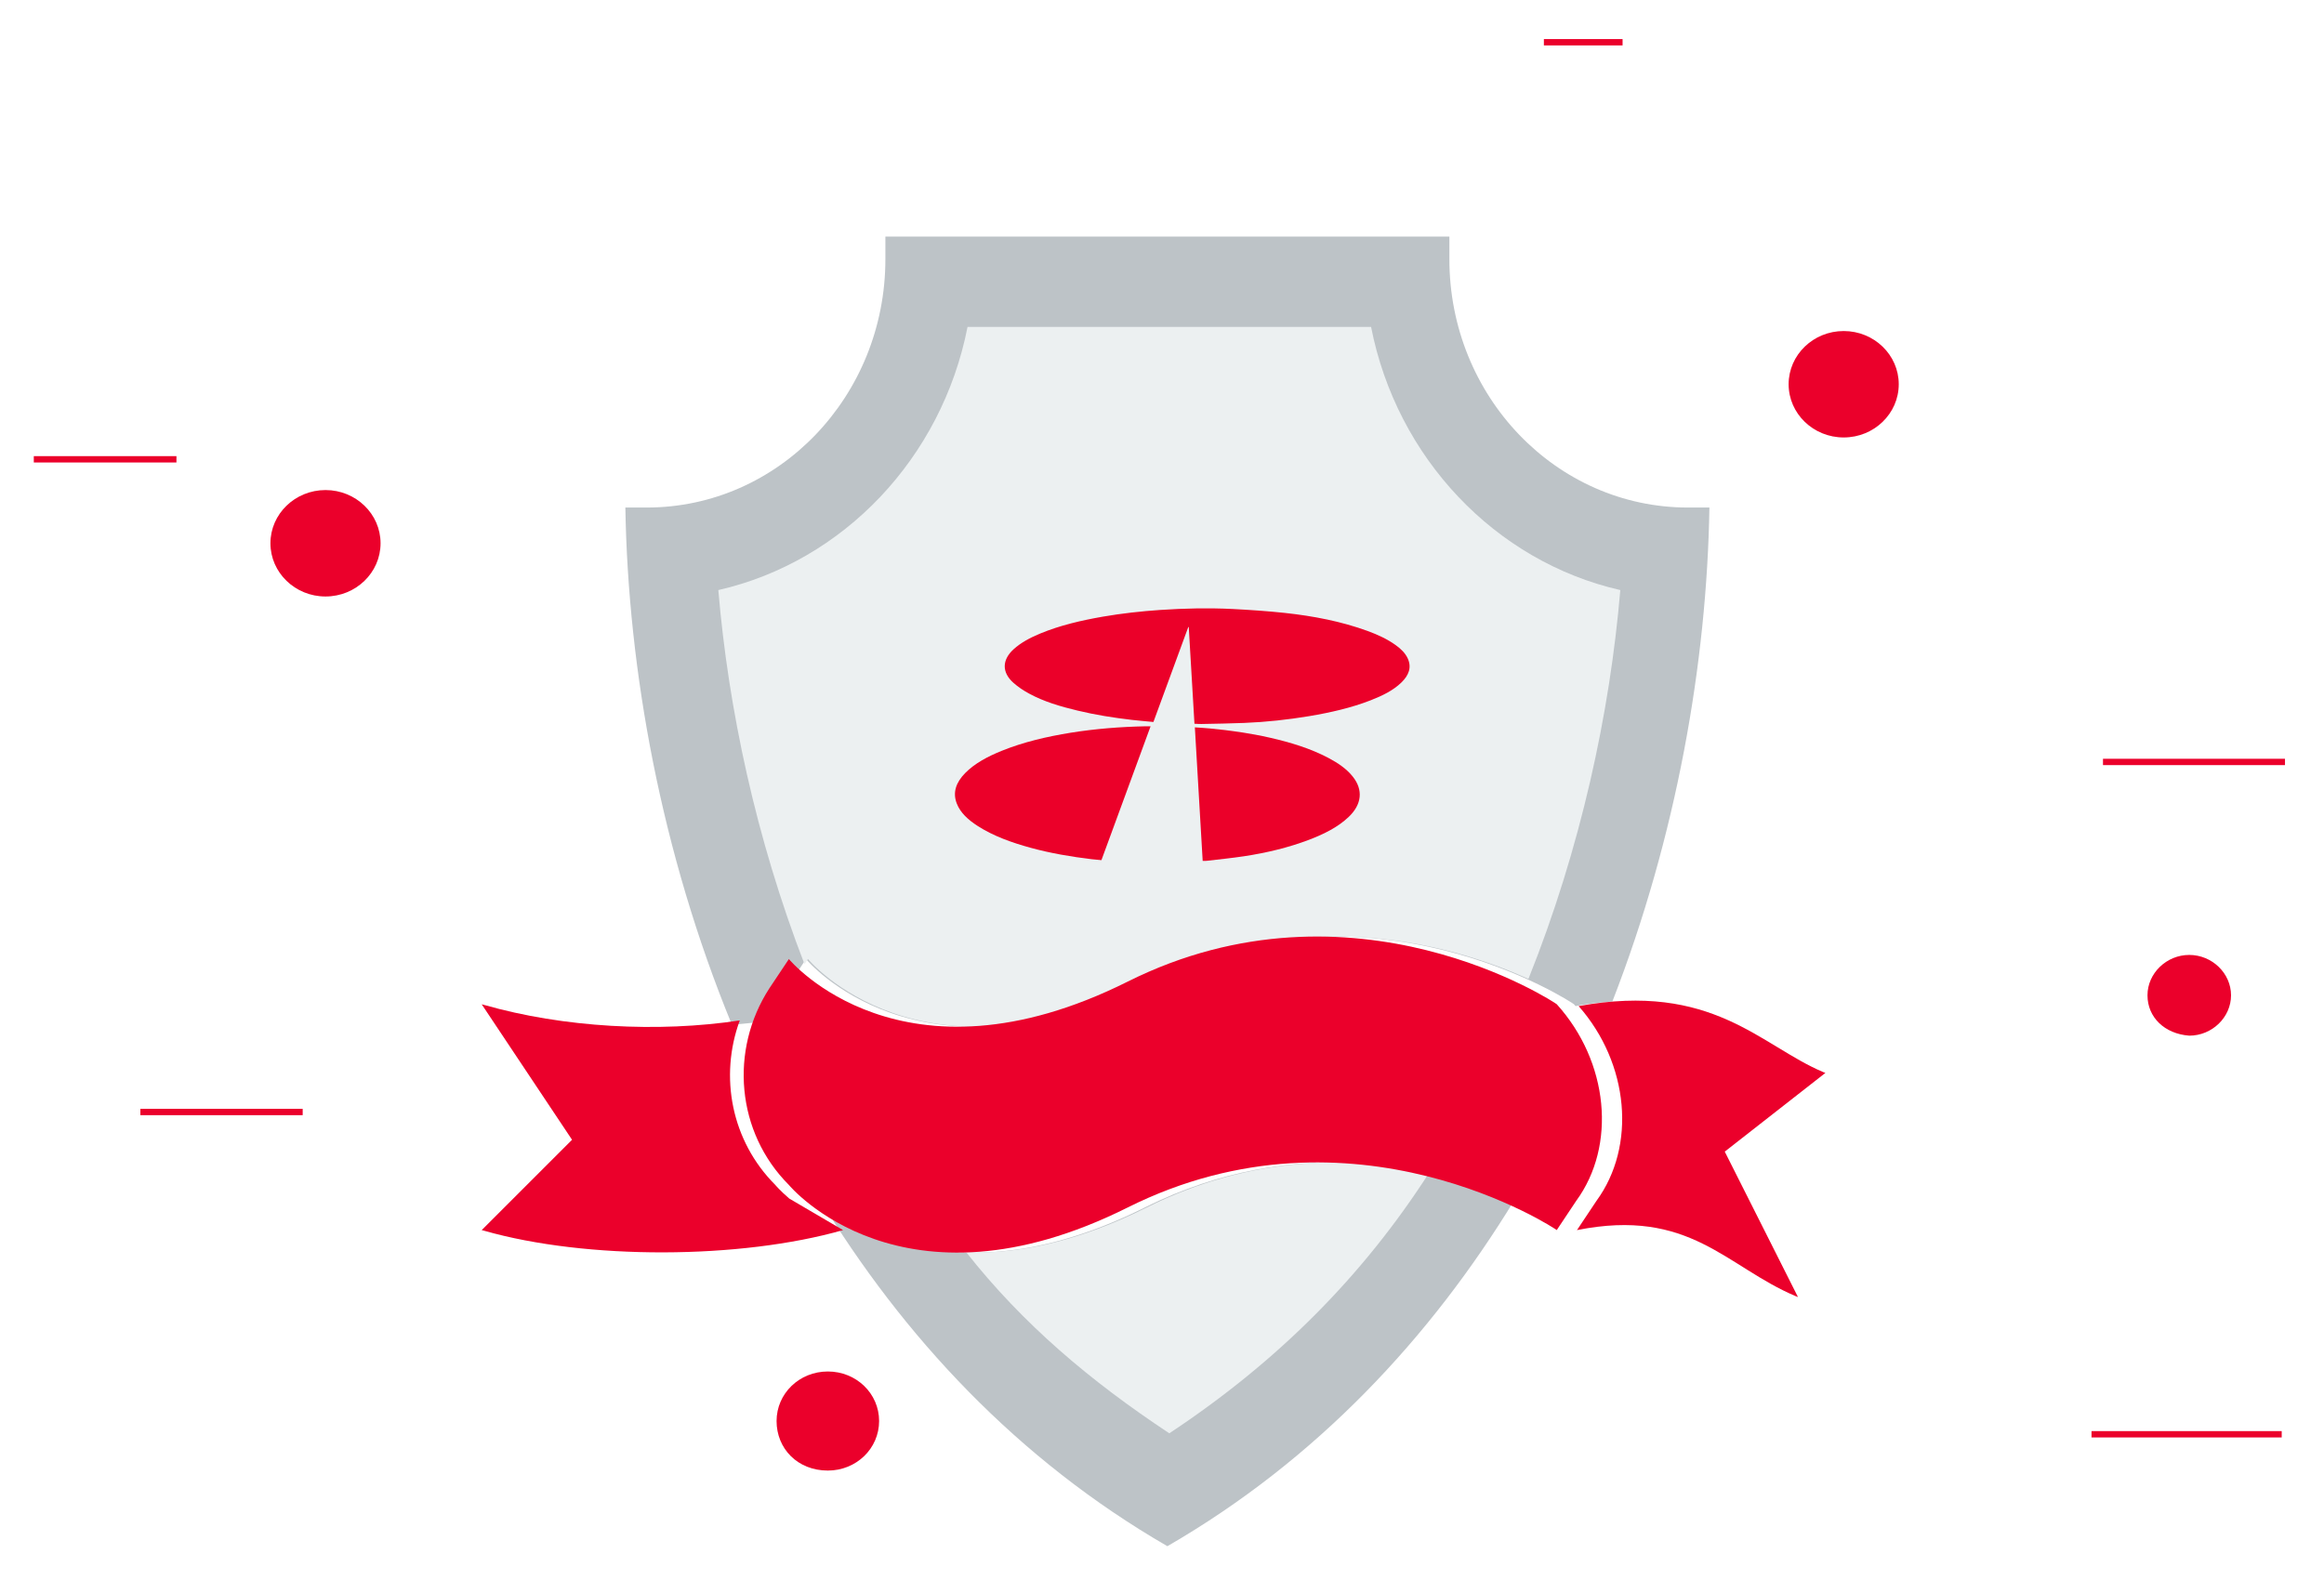 <svg width="275" height="187" viewBox="0 0 275 187" fill="none" xmlns="http://www.w3.org/2000/svg">
<g filter="url(#filter0_d)">
<path d="M135.464 138.911C113.828 149.729 101.011 141.356 96.869 137.716C106.859 154.181 120.411 168.749 138.137 179C155.767 168.805 169.26 154.339 179.233 137.984C170.187 134.194 153.458 129.913 135.464 138.911Z" fill="#BDC3C7"/>
</g>
<g filter="url(#filter1_d)">
<path d="M91.203 116.744C91.673 115.439 92.293 114.173 93.07 112.973L95.377 109.507C95.465 109.616 108.739 125.541 135.463 112.179C162.187 98.817 186.153 114.742 186.242 114.852L186.436 115.074C187.992 114.79 189.419 114.633 190.79 114.537C198.401 94.98 201.974 74.416 202.276 56.07H199.74C184.146 56.07 171.506 42.911 171.506 26.673V24H138.135H104.768V26.672C104.768 42.91 92.127 56.069 76.534 56.069H74C74.315 75.276 78.233 96.914 86.609 117.283C88.156 117.155 89.69 116.997 91.176 116.77L91.203 116.744Z" fill="#BDC3C7"/>
</g>
<g filter="url(#filter2_d)">
<path d="M216 122.985L215.733 122.881C208.293 119.735 202.664 112.186 186.801 115.075C192.782 121.873 193.651 131.649 188.91 138.127L186.604 141.588C199.966 138.916 204.228 145.915 212.488 149.408L212.756 149.512L204.092 132.299L216 122.985Z" fill="#EB002B"/>
</g>
<g filter="url(#filter3_d)">
<path d="M91.742 136.243C86.543 131.045 85.095 123.426 87.538 116.771C77.877 118.238 66.666 117.618 57.278 114.935L57 114.863L67.69 130.898L57 141.587L57.278 141.66C69.413 145.126 87.623 145.053 99.758 141.587L93.393 137.854C92.313 136.924 91.757 136.264 91.742 136.243Z" fill="#EB002B"/>
</g>
<g filter="url(#filter4_d)">
<path d="M95.607 109.507C95.695 109.616 108.969 125.541 135.693 112.179C154.657 102.698 172.222 107.962 180.86 111.859C187.054 96.401 190.507 80.356 191.731 65.837C176.923 62.462 165.274 50.187 162.241 34.69H114.49C111.457 50.187 99.808 62.462 85 65.837C86.178 79.814 89.436 95.202 95.198 110.119L95.607 109.507Z" fill="#ECF0F1"/>
</g>
<g filter="url(#filter5_d)">
<path d="M135.693 138.911C127.229 143.141 120.115 144.432 114.343 144.221C121.037 152.703 128.969 159.419 138.365 165.638C151.145 157.179 161.26 147.04 169.143 134.753C160.023 132.818 148.16 132.676 135.693 138.911Z" fill="#ECF0F1"/>
</g>
<g filter="url(#filter6_d)">
<path d="M93.349 136.243C87.133 130.027 86.296 120.302 91.04 112.971L93.349 109.508C93.437 109.615 106.711 125.542 133.435 112.18C160.159 98.818 184.123 114.743 184.211 114.853C190.36 121.659 191.306 131.577 186.517 138.122L184.211 141.585C184.123 141.476 160.159 125.55 133.435 138.913C106.711 152.275 93.437 136.352 93.349 136.243Z" fill="#EB002B"/>
</g>
<g filter="url(#filter7_d)">
<path d="M166.578 73.927C166.291 73.303 165.771 72.794 165.158 72.356C164.173 71.645 163.037 71.121 161.838 70.681C158.717 69.543 155.409 68.906 152.018 68.54C149.977 68.322 147.915 68.184 145.859 68.077C142.999 67.936 140.14 67.998 137.29 68.19C135.011 68.346 132.745 68.596 130.511 68.982C127.948 69.43 125.438 70.009 123.099 70.978C121.912 71.469 120.807 72.047 119.927 72.854C118.563 74.103 118.531 75.578 119.918 76.813C120.461 77.295 121.101 77.725 121.769 78.086C123.52 79.043 125.495 79.621 127.517 80.103C129.622 80.611 131.777 80.952 133.954 81.204C134.787 81.298 135.625 81.368 136.485 81.449C137.866 77.684 139.239 73.945 140.613 70.205C140.628 70.214 140.647 70.217 140.666 70.221C140.89 74.027 141.113 77.83 141.34 81.657C141.64 81.669 141.901 81.695 142.162 81.688C143.851 81.653 145.539 81.631 147.222 81.562C149.812 81.46 152.384 81.179 154.922 80.757C157.429 80.336 159.882 79.781 162.193 78.883C163.56 78.346 164.855 77.726 165.834 76.77C166.7 75.926 167.069 74.991 166.578 73.927" fill="#EB0029"/>
</g>
<g filter="url(#filter8_d)">
<path d="M135.576 81.958C132.591 82.02 129.626 82.25 126.696 82.721C123.864 83.181 121.108 83.821 118.52 84.868C116.877 85.537 115.35 86.334 114.201 87.505C113.157 88.574 112.697 89.756 113.212 91.091C113.642 92.203 114.569 93.036 115.681 93.752C117.556 94.957 119.721 95.729 121.985 96.348C124.325 96.987 126.739 97.398 129.186 97.692C129.569 97.736 129.95 97.769 130.333 97.802C132.276 92.509 134.205 87.244 136.15 81.958C135.929 81.958 135.755 81.955 135.576 81.958" fill="#EB0029"/>
</g>
<g filter="url(#filter9_d)">
<path d="M157.191 85.705C155.069 84.582 152.72 83.87 150.287 83.313C147.958 82.782 145.578 82.442 143.168 82.216C142.587 82.16 142.005 82.128 141.388 82.085C141.7 87.373 142.005 92.621 142.314 97.889C142.498 97.889 142.643 97.903 142.786 97.882C144.264 97.709 145.748 97.56 147.213 97.34C149.876 96.935 152.463 96.32 154.912 95.387C156.679 94.71 158.321 93.898 159.597 92.68C161.146 91.204 161.326 89.486 160.076 87.918C159.346 86.994 158.321 86.302 157.191 85.704" fill="#EB0029"/>
</g>
<g filter="url(#filter10_d)">
<path d="M247.49 165.752H269.996" stroke="#EB002B" stroke-width="0.75" stroke-miterlimit="10"/>
</g>
<g filter="url(#filter11_d)">
<path d="M248.848 86.179H270.384" stroke="#EB002B" stroke-width="0.75" stroke-miterlimit="10"/>
</g>
<g filter="url(#filter12_d)">
<path d="M182.688 1H192.001" stroke="#EB002B" stroke-width="0.75" stroke-miterlimit="10"/>
</g>
<g filter="url(#filter13_d)">
<path d="M4 50.361H20.879" stroke="#EB002B" stroke-width="0.75" stroke-miterlimit="10"/>
</g>
<g filter="url(#filter14_d)">
<path d="M16.611 127.611H35.818" stroke="#EB002B" stroke-width="0.75" stroke-miterlimit="10"/>
</g>
<g filter="url(#filter15_d)">
<path d="M32 60.298C32 56.823 34.921 54 38.516 54C42.111 54 45.032 56.823 45.032 60.298C45.032 63.773 42.111 66.597 38.516 66.597C34.921 66.597 32 63.773 32 60.298Z" fill="#EB002B"/>
</g>
<g filter="url(#filter16_d)">
<path d="M91.892 164.184C91.892 160.927 94.589 158.321 97.959 158.321C101.329 158.321 104.025 160.927 104.025 164.184C104.025 167.442 101.329 170.048 97.959 170.048C94.364 170.048 91.892 167.442 91.892 164.184Z" fill="#EB002B"/>
</g>
<g filter="url(#filter17_d)">
<path d="M211.649 41.477C211.649 38.002 214.569 35.179 218.164 35.179C221.759 35.179 224.68 38.002 224.68 41.477C224.68 44.952 221.759 47.775 218.164 47.775C214.569 47.775 211.649 44.952 211.649 41.477Z" fill="#EB002B"/>
</g>
<g filter="url(#filter18_d)">
<path d="M254.113 113.798C254.113 111.192 256.36 109.02 259.056 109.02C261.753 109.02 264 111.192 264 113.798C264 116.404 261.753 118.576 259.056 118.576C256.136 118.359 254.113 116.404 254.113 113.798Z" fill="#EB002B"/>
</g>
<defs>
<filter id="filter0_d" x="92.869" y="133.573" width="90.364" height="53.427" filterUnits="userSpaceOnUse" color-interpolation-filters="sRGB">
<feFlood flood-opacity="0" result="BackgroundImageFix"/>
<feColorMatrix in="SourceAlpha" type="matrix" values="0 0 0 0 0 0 0 0 0 0 0 0 0 0 0 0 0 0 127 0"/>
<feOffset dy="4"/>
<feGaussianBlur stdDeviation="2"/>
<feColorMatrix type="matrix" values="0 0 0 0 0 0 0 0 0 0 0 0 0 0 0 0 0 0 0.25 0"/>
<feBlend mode="normal" in2="BackgroundImageFix" result="effect1_dropShadow"/>
<feBlend mode="normal" in="SourceGraphic" in2="effect1_dropShadow" result="shape"/>
</filter>
<filter id="filter1_d" x="70" y="24" width="136.276" height="101.516" filterUnits="userSpaceOnUse" color-interpolation-filters="sRGB">
<feFlood flood-opacity="0" result="BackgroundImageFix"/>
<feColorMatrix in="SourceAlpha" type="matrix" values="0 0 0 0 0 0 0 0 0 0 0 0 0 0 0 0 0 0 127 0"/>
<feOffset dy="4"/>
<feGaussianBlur stdDeviation="2"/>
<feColorMatrix type="matrix" values="0 0 0 0 0 0 0 0 0 0 0 0 0 0 0 0 0 0 0.25 0"/>
<feBlend mode="normal" in2="BackgroundImageFix" result="effect1_dropShadow"/>
<feBlend mode="normal" in="SourceGraphic" in2="effect1_dropShadow" result="shape"/>
</filter>
<filter id="filter2_d" x="182.604" y="114.429" width="37.396" height="43.083" filterUnits="userSpaceOnUse" color-interpolation-filters="sRGB">
<feFlood flood-opacity="0" result="BackgroundImageFix"/>
<feColorMatrix in="SourceAlpha" type="matrix" values="0 0 0 0 0 0 0 0 0 0 0 0 0 0 0 0 0 0 127 0"/>
<feOffset dy="4"/>
<feGaussianBlur stdDeviation="2"/>
<feColorMatrix type="matrix" values="0 0 0 0 0 0 0 0 0 0 0 0 0 0 0 0 0 0 0.25 0"/>
<feBlend mode="normal" in2="BackgroundImageFix" result="effect1_dropShadow"/>
<feBlend mode="normal" in="SourceGraphic" in2="effect1_dropShadow" result="shape"/>
</filter>
<filter id="filter3_d" x="53" y="114.863" width="50.758" height="37.36" filterUnits="userSpaceOnUse" color-interpolation-filters="sRGB">
<feFlood flood-opacity="0" result="BackgroundImageFix"/>
<feColorMatrix in="SourceAlpha" type="matrix" values="0 0 0 0 0 0 0 0 0 0 0 0 0 0 0 0 0 0 127 0"/>
<feOffset dy="4"/>
<feGaussianBlur stdDeviation="2"/>
<feColorMatrix type="matrix" values="0 0 0 0 0 0 0 0 0 0 0 0 0 0 0 0 0 0 0.25 0"/>
<feBlend mode="normal" in2="BackgroundImageFix" result="effect1_dropShadow"/>
<feBlend mode="normal" in="SourceGraphic" in2="effect1_dropShadow" result="shape"/>
</filter>
<filter id="filter4_d" x="81" y="34.69" width="114.731" height="90.827" filterUnits="userSpaceOnUse" color-interpolation-filters="sRGB">
<feFlood flood-opacity="0" result="BackgroundImageFix"/>
<feColorMatrix in="SourceAlpha" type="matrix" values="0 0 0 0 0 0 0 0 0 0 0 0 0 0 0 0 0 0 127 0"/>
<feOffset dy="4"/>
<feGaussianBlur stdDeviation="2"/>
<feColorMatrix type="matrix" values="0 0 0 0 0 0 0 0 0 0 0 0 0 0 0 0 0 0 0.25 0"/>
<feBlend mode="normal" in2="BackgroundImageFix" result="effect1_dropShadow"/>
<feBlend mode="normal" in="SourceGraphic" in2="effect1_dropShadow" result="shape"/>
</filter>
<filter id="filter5_d" x="110.343" y="133.573" width="62.8" height="40.064" filterUnits="userSpaceOnUse" color-interpolation-filters="sRGB">
<feFlood flood-opacity="0" result="BackgroundImageFix"/>
<feColorMatrix in="SourceAlpha" type="matrix" values="0 0 0 0 0 0 0 0 0 0 0 0 0 0 0 0 0 0 127 0"/>
<feOffset dy="4"/>
<feGaussianBlur stdDeviation="2"/>
<feColorMatrix type="matrix" values="0 0 0 0 0 0 0 0 0 0 0 0 0 0 0 0 0 0 0.25 0"/>
<feBlend mode="normal" in2="BackgroundImageFix" result="effect1_dropShadow"/>
<feBlend mode="normal" in="SourceGraphic" in2="effect1_dropShadow" result="shape"/>
</filter>
<filter id="filter6_d" x="84" y="106.843" width="109.556" height="45.407" filterUnits="userSpaceOnUse" color-interpolation-filters="sRGB">
<feFlood flood-opacity="0" result="BackgroundImageFix"/>
<feColorMatrix in="SourceAlpha" type="matrix" values="0 0 0 0 0 0 0 0 0 0 0 0 0 0 0 0 0 0 127 0"/>
<feOffset dy="4"/>
<feGaussianBlur stdDeviation="2"/>
<feColorMatrix type="matrix" values="0 0 0 0 0 0 0 0 0 0 0 0 0 0 0 0 0 0 0.25 0"/>
<feBlend mode="normal" in2="BackgroundImageFix" result="effect1_dropShadow"/>
<feBlend mode="normal" in="SourceGraphic" in2="effect1_dropShadow" result="shape"/>
</filter>
<filter id="filter7_d" x="114.891" y="68" width="55.907" height="21.689" filterUnits="userSpaceOnUse" color-interpolation-filters="sRGB">
<feFlood flood-opacity="0" result="BackgroundImageFix"/>
<feColorMatrix in="SourceAlpha" type="matrix" values="0 0 0 0 0 0 0 0 0 0 0 0 0 0 0 0 0 0 127 0"/>
<feOffset dy="4"/>
<feGaussianBlur stdDeviation="2"/>
<feColorMatrix type="matrix" values="0 0 0 0 0 0 0 0 0 0 0 0 0 0 0 0 0 0 0.25 0"/>
<feBlend mode="normal" in2="BackgroundImageFix" result="effect1_dropShadow"/>
<feBlend mode="normal" in="SourceGraphic" in2="effect1_dropShadow" result="shape"/>
</filter>
<filter id="filter8_d" x="109" y="81.957" width="31.15" height="23.846" filterUnits="userSpaceOnUse" color-interpolation-filters="sRGB">
<feFlood flood-opacity="0" result="BackgroundImageFix"/>
<feColorMatrix in="SourceAlpha" type="matrix" values="0 0 0 0 0 0 0 0 0 0 0 0 0 0 0 0 0 0 127 0"/>
<feOffset dy="4"/>
<feGaussianBlur stdDeviation="2"/>
<feColorMatrix type="matrix" values="0 0 0 0 0 0 0 0 0 0 0 0 0 0 0 0 0 0 0.25 0"/>
<feBlend mode="normal" in2="BackgroundImageFix" result="effect1_dropShadow"/>
<feBlend mode="normal" in="SourceGraphic" in2="effect1_dropShadow" result="shape"/>
</filter>
<filter id="filter9_d" x="137.388" y="82.085" width="27.513" height="23.809" filterUnits="userSpaceOnUse" color-interpolation-filters="sRGB">
<feFlood flood-opacity="0" result="BackgroundImageFix"/>
<feColorMatrix in="SourceAlpha" type="matrix" values="0 0 0 0 0 0 0 0 0 0 0 0 0 0 0 0 0 0 127 0"/>
<feOffset dy="4"/>
<feGaussianBlur stdDeviation="2"/>
<feColorMatrix type="matrix" values="0 0 0 0 0 0 0 0 0 0 0 0 0 0 0 0 0 0 0.25 0"/>
<feBlend mode="normal" in2="BackgroundImageFix" result="effect1_dropShadow"/>
<feBlend mode="normal" in="SourceGraphic" in2="effect1_dropShadow" result="shape"/>
</filter>
<filter id="filter10_d" x="243.49" y="165.377" width="30.506" height="8.75" filterUnits="userSpaceOnUse" color-interpolation-filters="sRGB">
<feFlood flood-opacity="0" result="BackgroundImageFix"/>
<feColorMatrix in="SourceAlpha" type="matrix" values="0 0 0 0 0 0 0 0 0 0 0 0 0 0 0 0 0 0 127 0"/>
<feOffset dy="4"/>
<feGaussianBlur stdDeviation="2"/>
<feColorMatrix type="matrix" values="0 0 0 0 0 0 0 0 0 0 0 0 0 0 0 0 0 0 0.25 0"/>
<feBlend mode="normal" in2="BackgroundImageFix" result="effect1_dropShadow"/>
<feBlend mode="normal" in="SourceGraphic" in2="effect1_dropShadow" result="shape"/>
</filter>
<filter id="filter11_d" x="244.848" y="85.804" width="29.536" height="8.75" filterUnits="userSpaceOnUse" color-interpolation-filters="sRGB">
<feFlood flood-opacity="0" result="BackgroundImageFix"/>
<feColorMatrix in="SourceAlpha" type="matrix" values="0 0 0 0 0 0 0 0 0 0 0 0 0 0 0 0 0 0 127 0"/>
<feOffset dy="4"/>
<feGaussianBlur stdDeviation="2"/>
<feColorMatrix type="matrix" values="0 0 0 0 0 0 0 0 0 0 0 0 0 0 0 0 0 0 0.25 0"/>
<feBlend mode="normal" in2="BackgroundImageFix" result="effect1_dropShadow"/>
<feBlend mode="normal" in="SourceGraphic" in2="effect1_dropShadow" result="shape"/>
</filter>
<filter id="filter12_d" x="178.688" y="0.625" width="17.313" height="8.75" filterUnits="userSpaceOnUse" color-interpolation-filters="sRGB">
<feFlood flood-opacity="0" result="BackgroundImageFix"/>
<feColorMatrix in="SourceAlpha" type="matrix" values="0 0 0 0 0 0 0 0 0 0 0 0 0 0 0 0 0 0 127 0"/>
<feOffset dy="4"/>
<feGaussianBlur stdDeviation="2"/>
<feColorMatrix type="matrix" values="0 0 0 0 0 0 0 0 0 0 0 0 0 0 0 0 0 0 0.25 0"/>
<feBlend mode="normal" in2="BackgroundImageFix" result="effect1_dropShadow"/>
<feBlend mode="normal" in="SourceGraphic" in2="effect1_dropShadow" result="shape"/>
</filter>
<filter id="filter13_d" x="0" y="49.986" width="24.879" height="8.75" filterUnits="userSpaceOnUse" color-interpolation-filters="sRGB">
<feFlood flood-opacity="0" result="BackgroundImageFix"/>
<feColorMatrix in="SourceAlpha" type="matrix" values="0 0 0 0 0 0 0 0 0 0 0 0 0 0 0 0 0 0 127 0"/>
<feOffset dy="4"/>
<feGaussianBlur stdDeviation="2"/>
<feColorMatrix type="matrix" values="0 0 0 0 0 0 0 0 0 0 0 0 0 0 0 0 0 0 0.25 0"/>
<feBlend mode="normal" in2="BackgroundImageFix" result="effect1_dropShadow"/>
<feBlend mode="normal" in="SourceGraphic" in2="effect1_dropShadow" result="shape"/>
</filter>
<filter id="filter14_d" x="12.611" y="127.236" width="27.208" height="8.75" filterUnits="userSpaceOnUse" color-interpolation-filters="sRGB">
<feFlood flood-opacity="0" result="BackgroundImageFix"/>
<feColorMatrix in="SourceAlpha" type="matrix" values="0 0 0 0 0 0 0 0 0 0 0 0 0 0 0 0 0 0 127 0"/>
<feOffset dy="4"/>
<feGaussianBlur stdDeviation="2"/>
<feColorMatrix type="matrix" values="0 0 0 0 0 0 0 0 0 0 0 0 0 0 0 0 0 0 0.25 0"/>
<feBlend mode="normal" in2="BackgroundImageFix" result="effect1_dropShadow"/>
<feBlend mode="normal" in="SourceGraphic" in2="effect1_dropShadow" result="shape"/>
</filter>
<filter id="filter15_d" x="28" y="54" width="21.032" height="20.596" filterUnits="userSpaceOnUse" color-interpolation-filters="sRGB">
<feFlood flood-opacity="0" result="BackgroundImageFix"/>
<feColorMatrix in="SourceAlpha" type="matrix" values="0 0 0 0 0 0 0 0 0 0 0 0 0 0 0 0 0 0 127 0"/>
<feOffset dy="4"/>
<feGaussianBlur stdDeviation="2"/>
<feColorMatrix type="matrix" values="0 0 0 0 0 0 0 0 0 0 0 0 0 0 0 0 0 0 0.25 0"/>
<feBlend mode="normal" in2="BackgroundImageFix" result="effect1_dropShadow"/>
<feBlend mode="normal" in="SourceGraphic" in2="effect1_dropShadow" result="shape"/>
</filter>
<filter id="filter16_d" x="87.893" y="158.321" width="20.133" height="19.728" filterUnits="userSpaceOnUse" color-interpolation-filters="sRGB">
<feFlood flood-opacity="0" result="BackgroundImageFix"/>
<feColorMatrix in="SourceAlpha" type="matrix" values="0 0 0 0 0 0 0 0 0 0 0 0 0 0 0 0 0 0 127 0"/>
<feOffset dy="4"/>
<feGaussianBlur stdDeviation="2"/>
<feColorMatrix type="matrix" values="0 0 0 0 0 0 0 0 0 0 0 0 0 0 0 0 0 0 0.25 0"/>
<feBlend mode="normal" in2="BackgroundImageFix" result="effect1_dropShadow"/>
<feBlend mode="normal" in="SourceGraphic" in2="effect1_dropShadow" result="shape"/>
</filter>
<filter id="filter17_d" x="207.648" y="35.179" width="21.032" height="20.596" filterUnits="userSpaceOnUse" color-interpolation-filters="sRGB">
<feFlood flood-opacity="0" result="BackgroundImageFix"/>
<feColorMatrix in="SourceAlpha" type="matrix" values="0 0 0 0 0 0 0 0 0 0 0 0 0 0 0 0 0 0 127 0"/>
<feOffset dy="4"/>
<feGaussianBlur stdDeviation="2"/>
<feColorMatrix type="matrix" values="0 0 0 0 0 0 0 0 0 0 0 0 0 0 0 0 0 0 0.25 0"/>
<feBlend mode="normal" in2="BackgroundImageFix" result="effect1_dropShadow"/>
<feBlend mode="normal" in="SourceGraphic" in2="effect1_dropShadow" result="shape"/>
</filter>
<filter id="filter18_d" x="250.113" y="109.02" width="17.886" height="17.556" filterUnits="userSpaceOnUse" color-interpolation-filters="sRGB">
<feFlood flood-opacity="0" result="BackgroundImageFix"/>
<feColorMatrix in="SourceAlpha" type="matrix" values="0 0 0 0 0 0 0 0 0 0 0 0 0 0 0 0 0 0 127 0"/>
<feOffset dy="4"/>
<feGaussianBlur stdDeviation="2"/>
<feColorMatrix type="matrix" values="0 0 0 0 0 0 0 0 0 0 0 0 0 0 0 0 0 0 0.25 0"/>
<feBlend mode="normal" in2="BackgroundImageFix" result="effect1_dropShadow"/>
<feBlend mode="normal" in="SourceGraphic" in2="effect1_dropShadow" result="shape"/>
</filter>
</defs>
</svg>
